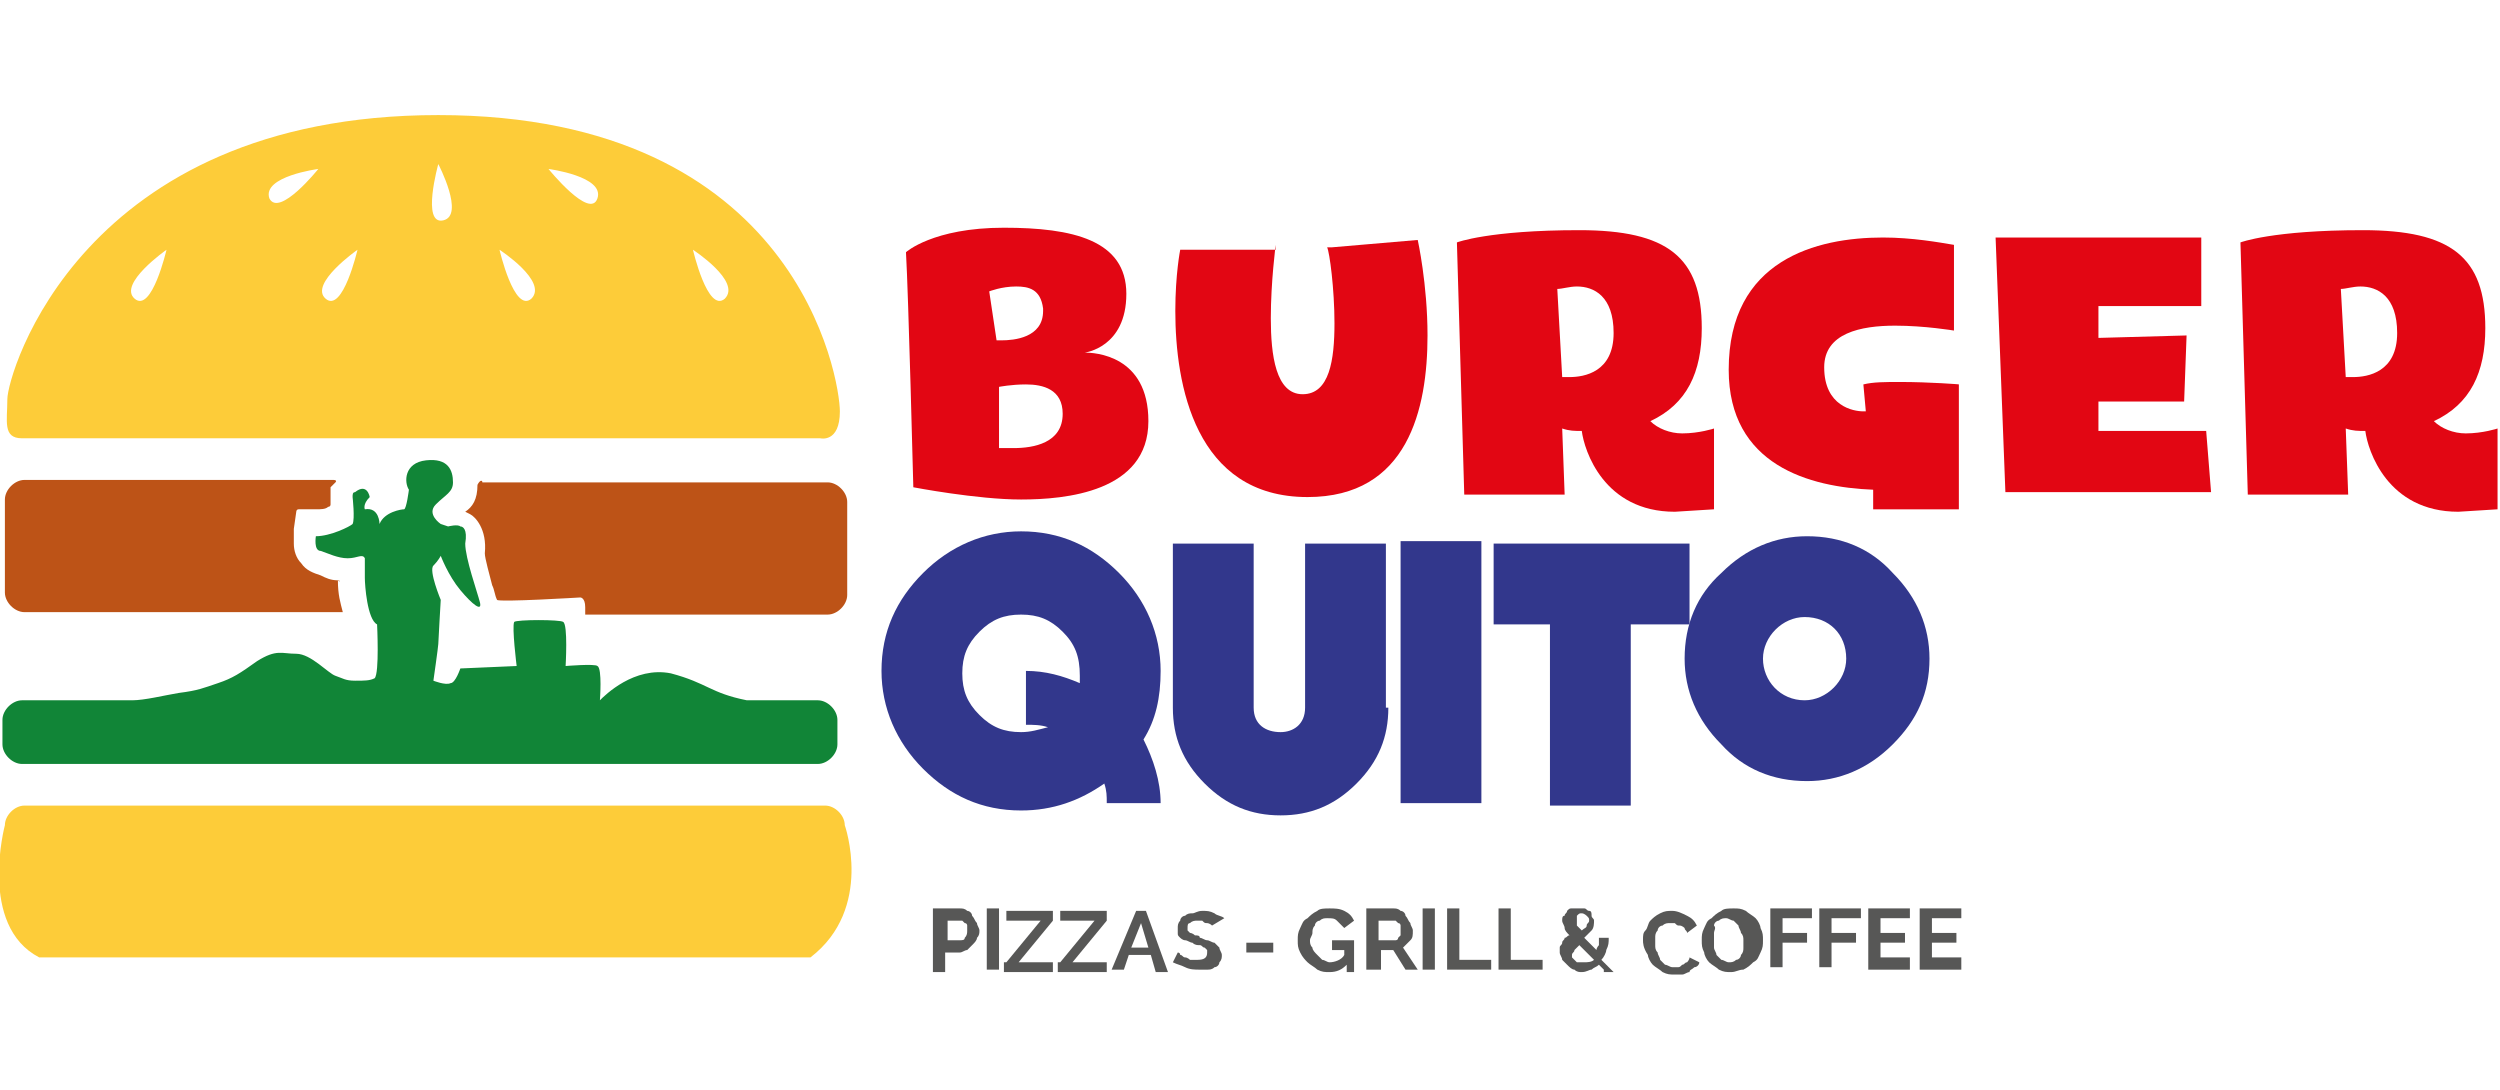 <?xml version="1.0" encoding="utf-8"?>
<!-- Generator: Adobe Illustrator 23.0.0, SVG Export Plug-In . SVG Version: 6.00 Build 0)  -->
<svg version="1.1" id="logo-light" xmlns="http://www.w3.org/2000/svg" xmlns:xlink="http://www.w3.org/1999/xlink" x="0px" y="0px"
	 viewBox="0 0 102.1 44.5" style="enable-background:new 0 0 102.1 44.5;" xml:space="preserve">
<style type="text/css">
	.st0{fill:#32378C;}
	.st1{fill:#E20613;}
	.st2{fill:#FDCC39;}
	.st3{fill:#BD5317;}
	.st4{fill:#118537;}
	.st5{fill:#575756;}
</style>
<g>
	<path class="st0" d="M46.7,30.2c0.4,0.8,0.7,1.7,0.7,2.6h-2.2c0-0.3,0-0.5-0.1-0.8c-1,0.7-2.1,1.1-3.4,1.1c-1.6,0-2.9-0.6-4-1.7
		c-1.1-1.1-1.7-2.5-1.7-4c0-1.6,0.6-2.9,1.7-4c1.1-1.1,2.5-1.7,4-1.7c1.6,0,2.9,0.6,4,1.7c1.1,1.1,1.7,2.5,1.7,4
		C47.4,28.5,47.2,29.4,46.7,30.2z M43.4,25.8c-0.5-0.5-1-0.7-1.7-0.7c-0.7,0-1.2,0.2-1.7,0.7c-0.5,0.5-0.7,1-0.7,1.7
		c0,0.7,0.2,1.2,0.7,1.7c0.5,0.5,1,0.7,1.7,0.7c0.4,0,0.7-0.1,1.1-0.2c-0.3-0.1-0.6-0.1-0.9-0.1v-2.2c0.8,0,1.5,0.2,2.2,0.5
		c0-0.1,0-0.2,0-0.3C44.1,26.8,43.9,26.3,43.4,25.8z"/>
	<path class="st0" d="M56.7,28.9c0,1.2-0.4,2.2-1.3,3.1c-0.9,0.9-1.9,1.3-3.1,1.3c-1.2,0-2.2-0.4-3.1-1.3c-0.9-0.9-1.3-1.9-1.3-3.1
		v-6.7h3.3v6.7c0,0.7,0.5,1,1.1,1c0.5,0,1-0.3,1-1v-6.7h3.3V28.9z"/>
	<path class="st0" d="M60.5,32.8h-3.3V22.1h3.3V32.8z"/>
	<path class="st0" d="M68.9,25.5h-2.3v7.4h-3.3v-7.4h-2.3v-3.3h8V25.5z"/>
	<path class="st0" d="M77.3,30.4c-1,1-2.2,1.5-3.5,1.5c-1.4,0-2.6-0.5-3.5-1.5c-1-1-1.5-2.2-1.5-3.5c0-1.4,0.5-2.6,1.5-3.5
		c1-1,2.2-1.5,3.5-1.5c1.4,0,2.6,0.5,3.5,1.5c1,1,1.5,2.2,1.5,3.5C78.8,28.3,78.3,29.4,77.3,30.4z M73.7,25.2
		c-0.9,0-1.7,0.8-1.7,1.7c0,0.9,0.7,1.7,1.7,1.7c0.9,0,1.7-0.8,1.7-1.7C75.4,25.9,74.7,25.2,73.7,25.2z"/>
</g>
<g>
	<path class="st1" d="M44.3,14.4c0.4,0,2.6,0.1,2.6,2.8c0,2.9-3.4,3.2-5.2,3.2c-1.8,0-4.4-0.5-4.4-0.5S37.1,12,37,10.3
		c0,0,1.1-1,4-1c2.8,0,5,0.5,5,2.7C46,14.2,44.3,14.4,44.3,14.4C44.3,14.4,44.3,14.4,44.3,14.4z M40.7,13.9c0,0,0.1,0,0.2,0
		c0.5,0,1.7-0.1,1.7-1.2v-0.1c-0.1-0.8-0.6-0.9-1.1-0.9c-0.6,0-1.1,0.2-1.1,0.2L40.7,13.9z M41.4,18.3c0.8,0,2-0.2,2-1.4
		c0-1-0.8-1.2-1.5-1.2c-0.6,0-1.1,0.1-1.1,0.1v2.5C40.8,18.3,41.1,18.3,41.4,18.3z"/>
	<path class="st1" d="M52.1,10c0,0-0.2,1.5-0.2,3c0,1.5,0.2,3.1,1.3,3.1c1.1,0,1.3-1.4,1.3-2.9c0-1.4-0.2-2.9-0.3-3.1c0,0,0,0,0.2,0
		l3.5-0.3c0,0,0.4,1.8,0.4,3.9c0,3-0.8,6.6-4.9,6.6c-4.6,0-5.4-4.6-5.4-7.6c0-1.5,0.2-2.5,0.2-2.5H52.1z"/>
	<path class="st1" d="M68.7,17.7c0.7,0,1.3-0.2,1.3-0.2v3.3l-1.6,0.1c-2.9,0-3.7-2.5-3.8-3.3c-0.3,0-0.5,0-0.8-0.1l0.1,2.7h-4.1
		L59.5,9.9c0,0,1.3-0.5,5-0.5c3.6,0,5,1.1,5,4c0,1.8-0.6,3.1-2.1,3.8C67.7,17.5,68.2,17.7,68.7,17.7z M64.1,15.4
		c0.6,0,1.8-0.2,1.8-1.8c0-1.5-0.8-1.9-1.5-1.9c-0.3,0-0.6,0.1-0.8,0.1l0.2,3.6C63.8,15.4,63.9,15.4,64.1,15.4z"/>
	<path class="st1" d="M80,15.7v5.1h-3.5l0-0.8c-2.6-0.1-5.9-1-5.9-4.9c0-4.5,3.6-5.4,6.3-5.4c1.2,0,2.3,0.2,2.9,0.3v3.5
		c0,0-1.2-0.2-2.4-0.2c-1.4,0-2.9,0.3-2.9,1.7c0,1.6,1.2,1.8,1.6,1.8h0.1l-0.1-1.1c0.4-0.1,0.9-0.1,1.5-0.1
		C78.8,15.6,80.1,15.7,80,15.7z"/>
	<path class="st1" d="M85.7,13.8l3.6-0.1l-0.1,2.7h-3.5v1.2h4.4l0.2,2.5h-8.4L81.5,9.7h8.4v2.8h-4.2V13.8z"/>
	<path class="st1" d="M100.7,17.7c0.7,0,1.3-0.2,1.3-0.2v3.3l-1.6,0.1c-2.9,0-3.7-2.5-3.8-3.3c-0.3,0-0.5,0-0.8-0.1l0.1,2.7h-4.1
		L91.5,9.9c0,0,1.3-0.5,5-0.5c3.6,0,5,1.1,5,4c0,1.8-0.6,3.1-2.1,3.8C99.7,17.5,100.2,17.7,100.7,17.7z M96.1,15.4
		c0.6,0,1.8-0.2,1.8-1.8c0-1.5-0.8-1.9-1.5-1.9c-0.3,0-0.6,0.1-0.8,0.1l0.2,3.6C95.8,15.4,95.9,15.4,96.1,15.4z"/>
</g>
<g>
	<path class="st2" d="M33.1,39.1H1.6c-2.5-1.3-1.4-5.4-1.4-5.4c0-0.4,0.4-0.8,0.8-0.8h32.7c0.4,0,0.8,0.4,0.8,0.8
		C34.5,33.7,35.7,37.1,33.1,39.1z"/>
	<g>
		<path class="st3" d="M13.8,23.7c-0.3,0-0.5-0.1-0.7-0.2c-0.3-0.1-0.6-0.2-0.8-0.5c-0.2-0.2-0.3-0.5-0.3-0.8c0-0.1,0-0.2,0-0.3
			c0-0.1,0-0.2,0-0.3l0.1-0.7c0,0,0-0.1,0.1-0.1l0.7,0c0.2,0,0.4,0,0.5-0.1c0,0,0.1,0,0.1-0.1c0-0.1,0-0.2,0-0.3l0-0.4l0.2-0.2
			c0,0,0.1-0.1-0.1-0.1L1,19.6c-0.4,0-0.8,0.4-0.8,0.8v3.8c0,0.4,0.4,0.8,0.8,0.8h13c-0.1-0.4-0.2-0.7-0.2-1.3
			C13.9,23.8,13.9,23.7,13.8,23.7z"/>
		<path class="st3" d="M19.5,19.8c0,0.6-0.2,0.9-0.5,1.1l0.2,0.1c0.2,0.1,0.7,0.6,0.6,1.6c0,0.2,0.2,0.9,0.3,1.3
			c0.1,0.2,0.1,0.4,0.2,0.6c0.1,0.1,3.4-0.1,3.4-0.1s0.2,0,0.2,0.4l0,0.3h9.9c0.4,0,0.8-0.4,0.8-0.8v-3.8c0-0.4-0.4-0.8-0.8-0.8
			H19.7C19.7,19.6,19.6,19.6,19.5,19.8z"/>
	</g>
	<path class="st4" d="M33.4,28.6h-2.9c-1.5-0.3-1.6-0.7-3.1-1.1c-1.5-0.3-2.7,0.9-2.9,1.1h0c0,0,0.1-1.3-0.1-1.4
		c-0.1-0.1-1.3,0-1.3,0s0.1-1.7-0.1-1.8c-0.1-0.1-1.9-0.1-2,0c-0.1,0.2,0.1,1.8,0.1,1.8l-2.3,0.1c0,0-0.2,0.6-0.4,0.6
		c-0.2,0.1-0.7-0.1-0.7-0.1s0.2-1.4,0.2-1.5c0-0.1,0.1-1.8,0.1-1.8s-0.5-1.2-0.3-1.4c0.2-0.2,0.3-0.4,0.3-0.4s0.3,0.8,0.8,1.4
		c0.5,0.6,0.9,0.9,0.8,0.5c-0.1-0.4-0.6-1.8-0.6-2.4c0.1-0.6-0.1-0.7-0.2-0.7c-0.1-0.1-0.5,0-0.5,0L18,21.4c0,0-0.6-0.4-0.2-0.8
		c0.4-0.4,0.7-0.5,0.7-0.9c0-0.5-0.2-1-1.1-0.9c-0.9,0.1-0.9,0.9-0.7,1.2c0,0-0.1,0.8-0.2,0.8c-0.1,0-0.8,0.1-1,0.6
		c0,0,0-0.7-0.6-0.6c0,0-0.1-0.2,0.2-0.5c0,0-0.1-0.6-0.6-0.2c-0.1,0-0.1,0.1-0.1,0.2c0,0,0.1,0.9,0,1.1c-0.1,0.1-0.9,0.5-1.5,0.5
		c0,0-0.1,0.6,0.2,0.6c0.3,0.1,0.7,0.3,1.1,0.3c0.4,0,0.6-0.2,0.7,0c0,0.2,0,0.6,0,0.8c0,0.3,0.1,1.7,0.5,1.9c0,0,0.1,2-0.1,2.2
		c-0.2,0.1-0.4,0.1-0.8,0.1c-0.4,0-0.5-0.1-0.8-0.2c-0.3-0.1-1-0.9-1.6-0.9c-0.6,0-0.8-0.2-1.6,0.3c-0.7,0.5-1,0.7-1.6,0.9
		c-0.6,0.2-0.8,0.3-1.6,0.4c-0.6,0.1-1.4,0.3-1.9,0.3H0.9c-0.4,0-0.8,0.4-0.8,0.8v1c0,0.4,0.4,0.8,0.8,0.8h32.5
		c0.4,0,0.8-0.4,0.8-0.8v-1C34.2,29,33.8,28.6,33.4,28.6z"/>
	<path class="st2" d="M17.9,4.7C3.3,4.7,0.3,15.3,0.3,16.3c0,0.9-0.2,1.6,0.6,1.6h32.6c0,0,0.8,0.2,0.8-1.1S32.6,4.7,17.9,4.7z
		 M5.5,12.2c-0.7-0.6,1.3-2,1.3-2S6.2,12.8,5.5,12.2z M11,8.1c-0.3-0.9,2-1.2,2-1.2S11.4,8.9,11,8.1z M13.3,12.2
		c-0.7-0.6,1.3-2,1.3-2S14,12.8,13.3,12.2z M18.1,9c-0.9,0.2-0.2-2.3-0.2-2.3S19,8.8,18.1,9z M21.7,12.2c-0.7,0.6-1.3-2-1.3-2
		S22.4,11.5,21.7,12.2z M24.4,8.1c-0.3,0.9-2-1.2-2-1.2S24.7,7.2,24.4,8.1z M29.6,12.2c-0.7,0.6-1.3-2-1.3-2S30.3,11.5,29.6,12.2z"
		/>
</g>
<g>
	<path class="st5" d="M38.1,39.6v-2.5h1.1c0.1,0,0.2,0,0.3,0.1c0.1,0,0.2,0.1,0.2,0.2c0.1,0.1,0.1,0.2,0.2,0.3
		c0,0.1,0.1,0.2,0.1,0.3c0,0.1,0,0.2-0.1,0.3c0,0.1-0.1,0.2-0.2,0.3c-0.1,0.1-0.1,0.1-0.2,0.2c-0.1,0-0.2,0.1-0.3,0.1h-0.6v0.8H38.1
		z M38.6,38.4h0.6c0.1,0,0.2,0,0.2-0.1c0.1-0.1,0.1-0.2,0.1-0.3c0-0.1,0-0.1,0-0.2c0,0,0-0.1-0.1-0.1c0,0-0.1-0.1-0.1-0.1
		c0,0-0.1,0-0.1,0h-0.5V38.4z"/>
	<path class="st5" d="M40.3,39.6v-2.5h0.5v2.5H40.3z"/>
	<path class="st5" d="M41.1,39.3l1.4-1.7h-1.4v-0.4h1.9v0.4l-1.4,1.7h1.4v0.4h-2V39.3z"/>
	<path class="st5" d="M43.3,39.3l1.4-1.7h-1.4v-0.4h1.9v0.4l-1.4,1.7h1.4v0.4h-2V39.3z"/>
	<path class="st5" d="M46.4,37.2h0.4l0.9,2.5h-0.5L47,39h-0.9l-0.2,0.6h-0.5L46.4,37.2z M46.9,38.7l-0.3-1l-0.4,1H46.9z"/>
	<path class="st5" d="M49.5,37.8C49.4,37.8,49.4,37.8,49.5,37.8c-0.1-0.1-0.2-0.1-0.2-0.1c-0.1,0-0.1,0-0.2-0.1c-0.1,0-0.1,0-0.2,0
		c-0.1,0-0.2,0-0.3,0.1c-0.1,0-0.1,0.1-0.1,0.2c0,0.1,0,0.1,0,0.1c0,0,0.1,0.1,0.1,0.1c0,0,0.1,0,0.2,0.1c0.1,0,0.2,0,0.2,0.1
		c0.1,0,0.2,0.1,0.3,0.1c0.1,0,0.2,0.1,0.3,0.1c0.1,0.1,0.1,0.1,0.2,0.2c0,0.1,0.1,0.2,0.1,0.3c0,0.1,0,0.2-0.1,0.3
		c0,0.1-0.1,0.2-0.2,0.2c-0.1,0.1-0.2,0.1-0.3,0.1c-0.1,0-0.2,0-0.3,0c-0.2,0-0.4,0-0.6-0.1c-0.2-0.1-0.3-0.1-0.5-0.2l0.2-0.4
		c0,0,0.1,0,0.1,0.1c0.1,0,0.1,0.1,0.2,0.1c0.1,0,0.2,0.1,0.2,0.1c0.1,0,0.2,0,0.3,0c0.3,0,0.4-0.1,0.4-0.3c0-0.1,0-0.1,0-0.1
		c0,0-0.1-0.1-0.1-0.1c-0.1,0-0.1-0.1-0.2-0.1c-0.1,0-0.2,0-0.3-0.1c-0.1,0-0.2-0.1-0.3-0.1c-0.1,0-0.2-0.1-0.2-0.1
		c-0.1-0.1-0.1-0.1-0.1-0.2c0-0.1,0-0.2,0-0.2c0-0.1,0-0.2,0.1-0.3c0-0.1,0.1-0.2,0.2-0.2c0.1-0.1,0.2-0.1,0.3-0.1
		c0.1,0,0.2-0.1,0.4-0.1c0.2,0,0.3,0,0.5,0.1c0.1,0.1,0.3,0.1,0.4,0.2L49.5,37.8z"/>
	<path class="st5" d="M50.9,38.9v-0.4H52v0.4H50.9z"/>
	<path class="st5" d="M55,39.4c-0.2,0.2-0.4,0.3-0.7,0.3c-0.2,0-0.3,0-0.5-0.1c-0.1-0.1-0.3-0.2-0.4-0.3c-0.1-0.1-0.2-0.2-0.3-0.4
		c-0.1-0.2-0.1-0.3-0.1-0.5c0-0.2,0-0.3,0.1-0.5c0.1-0.2,0.1-0.3,0.3-0.4c0.1-0.1,0.2-0.2,0.4-0.3c0.1-0.1,0.3-0.1,0.5-0.1
		c0.2,0,0.4,0,0.6,0.1c0.2,0.1,0.3,0.2,0.4,0.4l-0.4,0.3c-0.1-0.1-0.2-0.2-0.3-0.3c-0.1-0.1-0.2-0.1-0.4-0.1c-0.1,0-0.2,0-0.3,0.1
		c-0.1,0-0.2,0.1-0.2,0.2c-0.1,0.1-0.1,0.2-0.1,0.3c0,0.1-0.1,0.2-0.1,0.3c0,0.1,0,0.2,0.1,0.3c0,0.1,0.1,0.2,0.2,0.3
		c0.1,0.1,0.1,0.1,0.2,0.2c0.1,0,0.2,0.1,0.3,0.1c0.2,0,0.5-0.1,0.6-0.3v-0.2h-0.5v-0.4h0.9v1.3H55V39.4z"/>
	<path class="st5" d="M55.8,39.6v-2.5h1.1c0.1,0,0.2,0,0.3,0.1c0.1,0,0.2,0.1,0.2,0.2c0.1,0.1,0.1,0.2,0.2,0.3
		c0,0.1,0.1,0.2,0.1,0.3c0,0.2,0,0.3-0.1,0.4c-0.1,0.1-0.2,0.2-0.3,0.3l0.6,0.9h-0.5l-0.5-0.8h-0.5v0.8H55.8z M56.3,38.4h0.6
		c0,0,0.1,0,0.1,0c0,0,0.1,0,0.1-0.1c0,0,0.1-0.1,0.1-0.1c0,0,0-0.1,0-0.2c0-0.1,0-0.1,0-0.2c0,0,0-0.1-0.1-0.1c0,0-0.1-0.1-0.1-0.1
		c0,0-0.1,0-0.1,0h-0.6V38.4z"/>
	<path class="st5" d="M58.1,39.6v-2.5h0.5v2.5H58.1z"/>
	<path class="st5" d="M59.1,39.6v-2.5h0.5v2.1h1.3v0.4H59.1z"/>
	<path class="st5" d="M61.2,39.6v-2.5h0.5v2.1h1.3v0.4H61.2z"/>
	<path class="st5" d="M65.5,39.6l-0.2-0.2c-0.1,0.1-0.2,0.1-0.3,0.2c-0.1,0-0.2,0.1-0.4,0.1c-0.1,0-0.2,0-0.3-0.1
		c-0.1,0-0.2-0.1-0.3-0.2c-0.1-0.1-0.1-0.1-0.2-0.2c0-0.1-0.1-0.2-0.1-0.3c0-0.1,0-0.1,0-0.2c0-0.1,0.1-0.1,0.1-0.2
		c0-0.1,0.1-0.1,0.1-0.2c0.1,0,0.1-0.1,0.2-0.1c-0.1-0.1-0.2-0.2-0.2-0.3c0-0.1-0.1-0.2-0.1-0.3c0-0.1,0-0.2,0.1-0.2
		c0-0.1,0.1-0.1,0.1-0.2c0.1-0.1,0.1-0.1,0.2-0.1c0.1,0,0.2,0,0.3,0c0.1,0,0.2,0,0.2,0c0.1,0,0.1,0.1,0.2,0.1c0.1,0,0.1,0.1,0.1,0.2
		c0,0.1,0.1,0.1,0.1,0.2c0,0.1,0,0.3-0.1,0.4c-0.1,0.1-0.2,0.2-0.3,0.3l0.5,0.5c0-0.1,0.1-0.2,0.1-0.2c0-0.1,0-0.2,0-0.3h0.4
		c0,0.2,0,0.3-0.1,0.5c0,0.1-0.1,0.3-0.2,0.4l0.5,0.5H65.5z M64.7,39.3c0.1,0,0.3,0,0.4-0.1l-0.6-0.6c-0.1,0.1-0.1,0.1-0.2,0.2
		c0,0.1-0.1,0.1-0.1,0.2c0,0,0,0.1,0,0.1c0,0,0.1,0.1,0.1,0.1c0,0,0.1,0.1,0.1,0.1C64.6,39.3,64.6,39.3,64.7,39.3z M64.4,37.7
		C64.4,37.7,64.4,37.7,64.4,37.7c0,0.1,0,0.1,0,0.1c0,0,0,0,0.1,0.1c0,0,0.1,0.1,0.1,0.1c0.1-0.1,0.2-0.1,0.2-0.2
		c0-0.1,0.1-0.1,0.1-0.2c0-0.1,0-0.1-0.1-0.2c0,0-0.1-0.1-0.2-0.1c-0.1,0-0.1,0-0.2,0.1C64.4,37.6,64.4,37.6,64.4,37.7z"/>
	<path class="st5" d="M67.1,38.4c0-0.2,0-0.3,0.1-0.4c0.1-0.1,0.1-0.3,0.2-0.4c0.1-0.1,0.2-0.2,0.4-0.3c0.2-0.1,0.3-0.1,0.5-0.1
		c0.2,0,0.4,0.1,0.6,0.2c0.2,0.1,0.3,0.2,0.4,0.4l-0.4,0.3c0-0.1-0.1-0.1-0.1-0.2c0,0-0.1-0.1-0.2-0.1c-0.1,0-0.1,0-0.2-0.1
		c-0.1,0-0.1,0-0.2,0c-0.1,0-0.2,0-0.3,0.1c-0.1,0-0.2,0.1-0.2,0.2c-0.1,0.1-0.1,0.2-0.1,0.3c0,0.1,0,0.2,0,0.3c0,0.1,0,0.2,0.1,0.3
		c0,0.1,0.1,0.2,0.1,0.3c0.1,0.1,0.1,0.1,0.2,0.2c0.1,0,0.2,0.1,0.3,0.1c0.1,0,0.1,0,0.2,0c0.1,0,0.1,0,0.2-0.1
		c0.1,0,0.1-0.1,0.2-0.1c0,0,0.1-0.1,0.1-0.2l0.4,0.2c0,0.1-0.1,0.2-0.2,0.2c-0.1,0.1-0.2,0.1-0.2,0.2c-0.1,0-0.2,0.1-0.3,0.1
		c-0.1,0-0.2,0-0.3,0c-0.2,0-0.3,0-0.5-0.1c-0.1-0.1-0.3-0.2-0.4-0.3c-0.1-0.1-0.2-0.3-0.2-0.4C67.1,38.7,67.1,38.5,67.1,38.4z"/>
	<path class="st5" d="M70.7,39.7c-0.2,0-0.3,0-0.5-0.1c-0.1-0.1-0.3-0.2-0.4-0.3c-0.1-0.1-0.2-0.3-0.2-0.4c-0.1-0.2-0.1-0.3-0.1-0.5
		c0-0.2,0-0.3,0.1-0.5c0.1-0.2,0.1-0.3,0.3-0.4c0.1-0.1,0.2-0.2,0.4-0.3c0.1-0.1,0.3-0.1,0.5-0.1c0.2,0,0.3,0,0.5,0.1
		c0.1,0.1,0.3,0.2,0.4,0.3c0.1,0.1,0.2,0.3,0.2,0.4c0.1,0.2,0.1,0.3,0.1,0.5c0,0.2,0,0.3-0.1,0.5c-0.1,0.2-0.1,0.3-0.3,0.4
		c-0.1,0.1-0.2,0.2-0.4,0.3C71,39.6,70.9,39.7,70.7,39.7z M70,38.4c0,0.1,0,0.2,0,0.3c0,0.1,0.1,0.2,0.1,0.3
		c0.1,0.1,0.1,0.1,0.2,0.2c0.1,0,0.2,0.1,0.3,0.1c0.1,0,0.2,0,0.3-0.1c0.1,0,0.2-0.1,0.2-0.2c0.1-0.1,0.1-0.2,0.1-0.3
		c0-0.1,0-0.2,0-0.3c0-0.1,0-0.2-0.1-0.3c0-0.1-0.1-0.2-0.1-0.3c-0.1-0.1-0.1-0.1-0.2-0.2c-0.1,0-0.2-0.1-0.3-0.1
		c-0.1,0-0.2,0-0.3,0.1c-0.1,0-0.2,0.1-0.2,0.2C70.1,37.9,70,38,70,38.1C70,38.2,70,38.3,70,38.4z"/>
	<path class="st5" d="M72.3,39.6v-2.5h1.7v0.4h-1.2v0.6h1v0.4h-1v1H72.3z"/>
	<path class="st5" d="M74.3,39.6v-2.5h1.7v0.4h-1.2v0.6h1v0.4h-1v1H74.3z"/>
	<path class="st5" d="M78,39.2v0.4h-1.7v-2.5H78v0.4h-1.2v0.6h1v0.4h-1v0.6H78z"/>
	<path class="st5" d="M80.1,39.2v0.4h-1.7v-2.5h1.7v0.4h-1.2v0.6h1v0.4h-1v0.6H80.1z"/>
</g>
<path class="st3" d="M12.3,21.4"/>
</svg>
